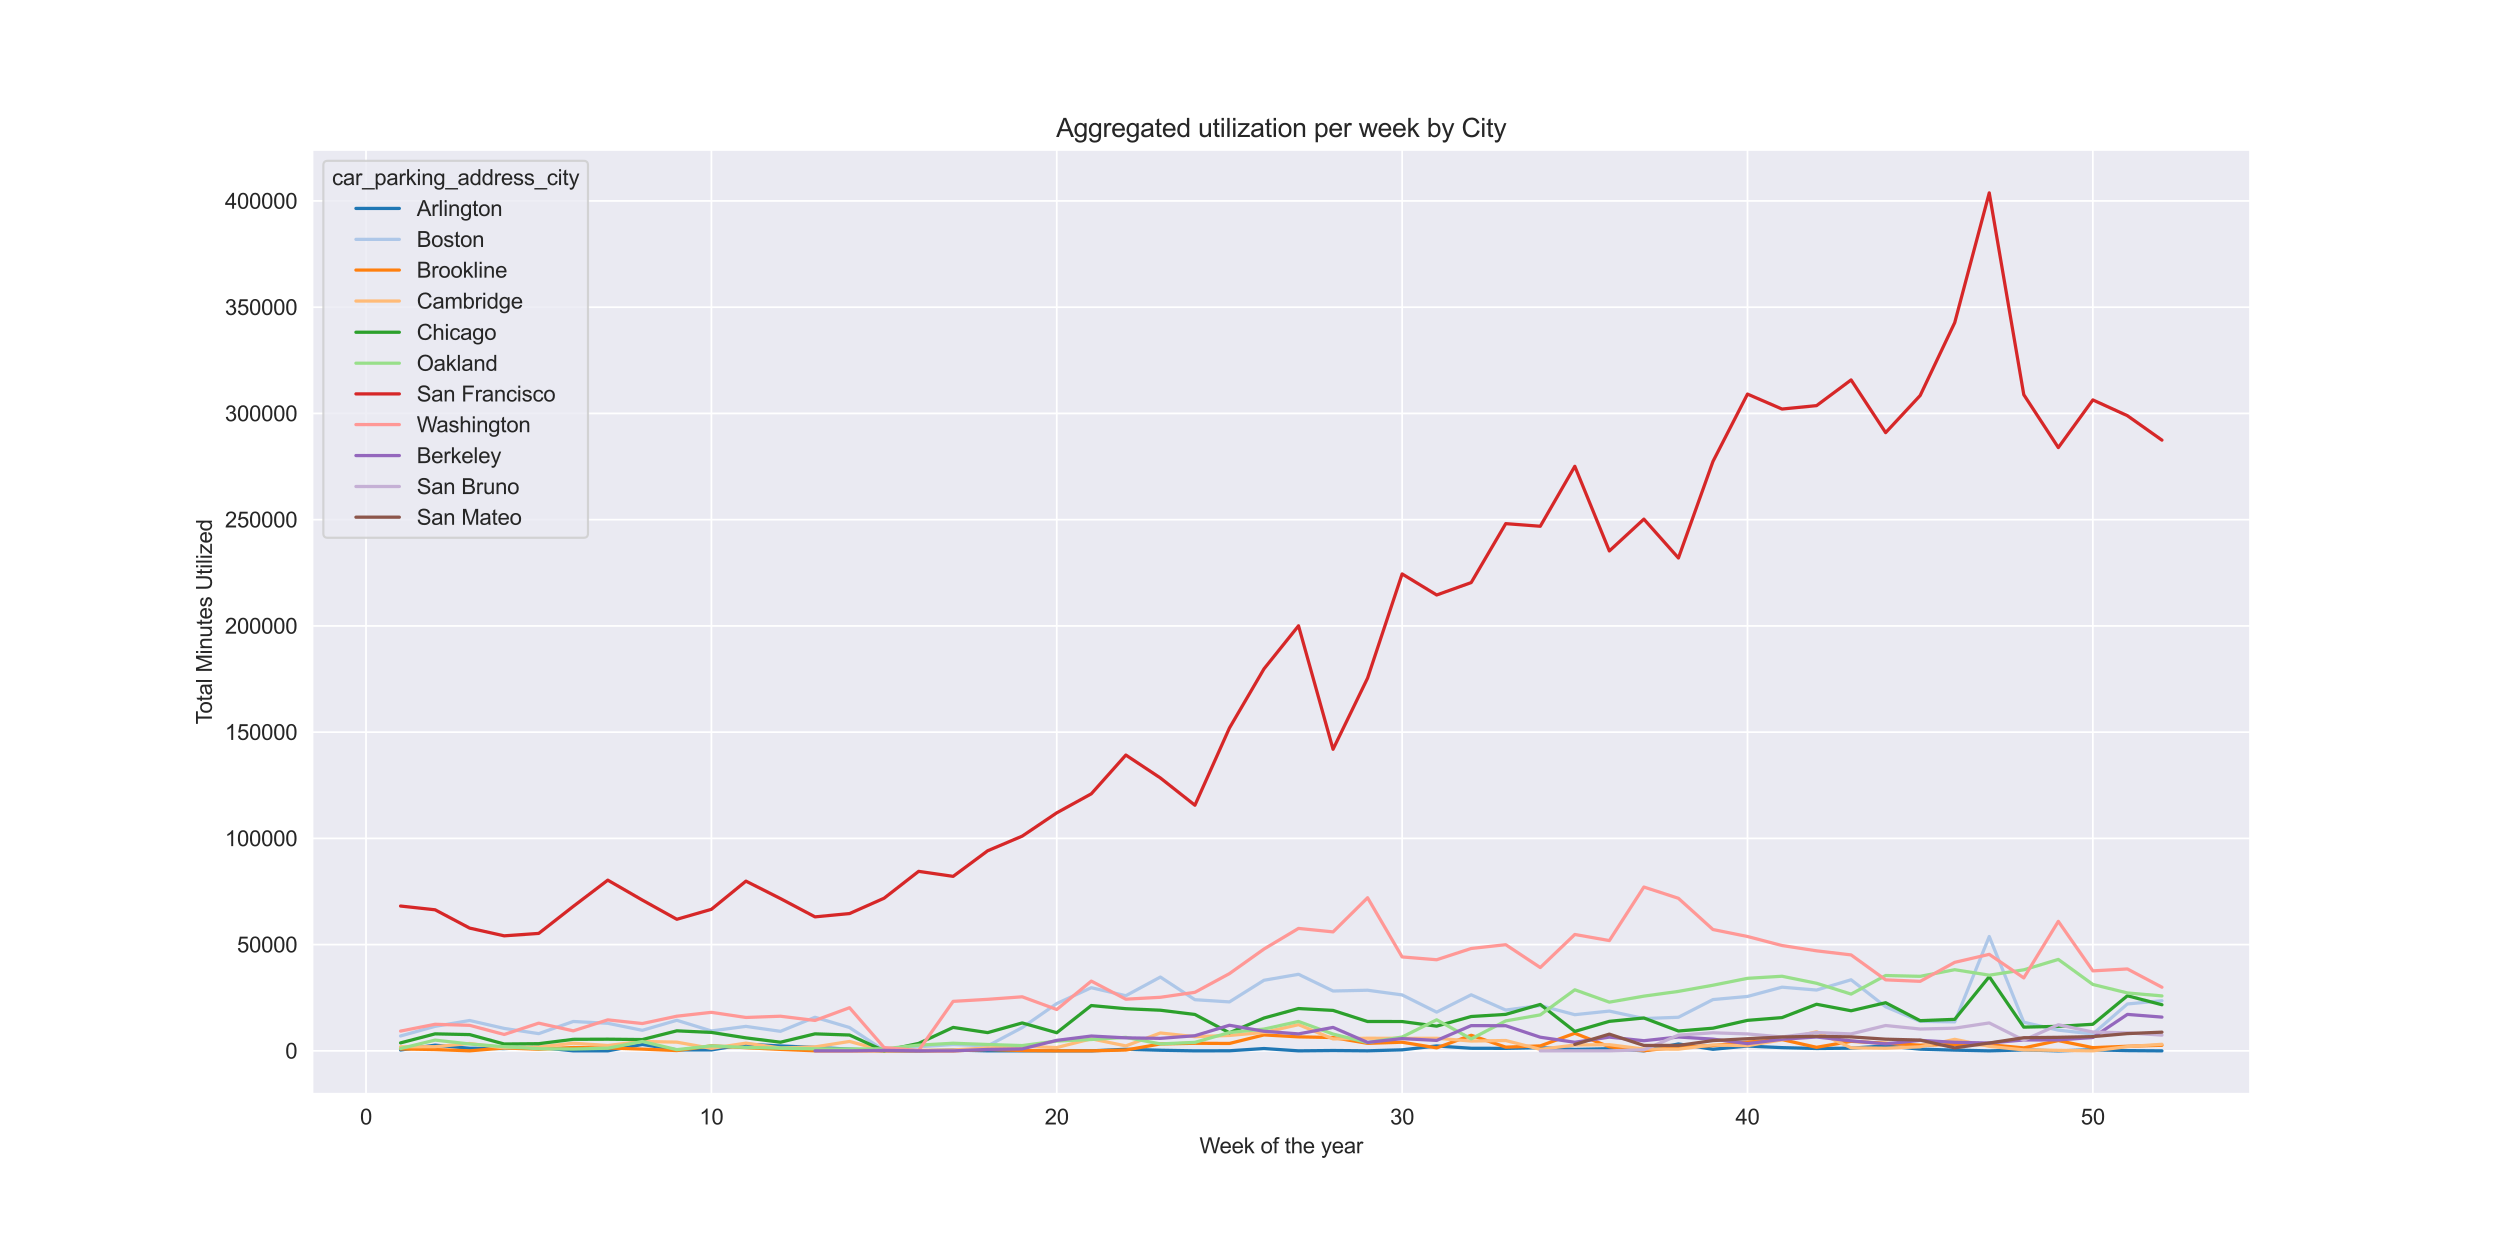 <?xml version="1.0" encoding="utf-8" standalone="no"?>
<!DOCTYPE svg PUBLIC "-//W3C//DTD SVG 1.1//EN"
  "http://www.w3.org/Graphics/SVG/1.1/DTD/svg11.dtd">
<svg xmlns:xlink="http://www.w3.org/1999/xlink" width="1152pt" height="576pt" viewBox="0 0 1152 576" xmlns="http://www.w3.org/2000/svg" version="1.1">
 <defs>
  <style type="text/css">*{stroke-linejoin: round; stroke-linecap: butt}</style>
 </defs>
 <g id="figure_1">
  <g id="patch_1">
   <path d="M 0 576 
L 1152 576 
L 1152 0 
L 0 0 
z
" style="fill: #ffffff"/>
  </g>
  <g id="axes_1">
   <g id="patch_2">
    <path d="M 144 504 
L 1036.8 504 
L 1036.8 69.12 
L 144 69.12 
z
" style="fill: #eaeaf2"/>
   </g>
   <g id="matplotlib.axis_1">
    <g id="xtick_1">
     <g id="line2d_1">
      <path d="M 168.667 504 
L 168.667 69.12 
" clip-path="url(#pfb33a64bf6)" style="fill: none; stroke: #ffffff; stroke-width: 0.8; stroke-linecap: round"/>
     </g>
     <g id="text_1">
      <!-- 0 -->
      <g style="fill: #262626" transform="translate(165.887 518.158)scale(0.1 -0.1)">
       <defs>
        <path id="ArialMT-30" d="M 266 2259 
Q 266 3072 433 3567 
Q 600 4063 929 4331 
Q 1259 4600 1759 4600 
Q 2128 4600 2406 4451 
Q 2684 4303 2865 4023 
Q 3047 3744 3150 3342 
Q 3253 2941 3253 2259 
Q 3253 1453 3087 958 
Q 2922 463 2592 192 
Q 2263 -78 1759 -78 
Q 1097 -78 719 397 
Q 266 969 266 2259 
z
M 844 2259 
Q 844 1131 1108 757 
Q 1372 384 1759 384 
Q 2147 384 2411 759 
Q 2675 1134 2675 2259 
Q 2675 3391 2411 3762 
Q 2147 4134 1753 4134 
Q 1366 4134 1134 3806 
Q 844 3388 844 2259 
z
" transform="scale(0.016)"/>
       </defs>
       <use xlink:href="#ArialMT-30"/>
      </g>
     </g>
    </g>
    <g id="xtick_2">
     <g id="line2d_2">
      <path d="M 327.812 504 
L 327.812 69.12 
" clip-path="url(#pfb33a64bf6)" style="fill: none; stroke: #ffffff; stroke-width: 0.8; stroke-linecap: round"/>
     </g>
     <g id="text_2">
      <!-- 10 -->
      <g style="fill: #262626" transform="translate(322.251 518.158)scale(0.1 -0.1)">
       <defs>
        <path id="ArialMT-31" d="M 2384 0 
L 1822 0 
L 1822 3584 
Q 1619 3391 1289 3197 
Q 959 3003 697 2906 
L 697 3450 
Q 1169 3672 1522 3987 
Q 1875 4303 2022 4600 
L 2384 4600 
L 2384 0 
z
" transform="scale(0.016)"/>
       </defs>
       <use xlink:href="#ArialMT-31"/>
       <use xlink:href="#ArialMT-30" x="55.615"/>
      </g>
     </g>
    </g>
    <g id="xtick_3">
     <g id="line2d_3">
      <path d="M 486.956 504 
L 486.956 69.12 
" clip-path="url(#pfb33a64bf6)" style="fill: none; stroke: #ffffff; stroke-width: 0.8; stroke-linecap: round"/>
     </g>
     <g id="text_3">
      <!-- 20 -->
      <g style="fill: #262626" transform="translate(481.395 518.158)scale(0.1 -0.1)">
       <defs>
        <path id="ArialMT-32" d="M 3222 541 
L 3222 0 
L 194 0 
Q 188 203 259 391 
Q 375 700 629 1000 
Q 884 1300 1366 1694 
Q 2113 2306 2375 2664 
Q 2638 3022 2638 3341 
Q 2638 3675 2398 3904 
Q 2159 4134 1775 4134 
Q 1369 4134 1125 3890 
Q 881 3647 878 3216 
L 300 3275 
Q 359 3922 746 4261 
Q 1134 4600 1788 4600 
Q 2447 4600 2831 4234 
Q 3216 3869 3216 3328 
Q 3216 3053 3103 2787 
Q 2991 2522 2730 2228 
Q 2469 1934 1863 1422 
Q 1356 997 1212 845 
Q 1069 694 975 541 
L 3222 541 
z
" transform="scale(0.016)"/>
       </defs>
       <use xlink:href="#ArialMT-32"/>
       <use xlink:href="#ArialMT-30" x="55.615"/>
      </g>
     </g>
    </g>
    <g id="xtick_4">
     <g id="line2d_4">
      <path d="M 646.101 504 
L 646.101 69.12 
" clip-path="url(#pfb33a64bf6)" style="fill: none; stroke: #ffffff; stroke-width: 0.8; stroke-linecap: round"/>
     </g>
     <g id="text_4">
      <!-- 30 -->
      <g style="fill: #262626" transform="translate(640.54 518.158)scale(0.1 -0.1)">
       <defs>
        <path id="ArialMT-33" d="M 269 1209 
L 831 1284 
Q 928 806 1161 595 
Q 1394 384 1728 384 
Q 2125 384 2398 659 
Q 2672 934 2672 1341 
Q 2672 1728 2419 1979 
Q 2166 2231 1775 2231 
Q 1616 2231 1378 2169 
L 1441 2663 
Q 1497 2656 1531 2656 
Q 1891 2656 2178 2843 
Q 2466 3031 2466 3422 
Q 2466 3731 2256 3934 
Q 2047 4138 1716 4138 
Q 1388 4138 1169 3931 
Q 950 3725 888 3313 
L 325 3413 
Q 428 3978 793 4289 
Q 1159 4600 1703 4600 
Q 2078 4600 2393 4439 
Q 2709 4278 2876 4000 
Q 3044 3722 3044 3409 
Q 3044 3113 2884 2869 
Q 2725 2625 2413 2481 
Q 2819 2388 3044 2092 
Q 3269 1797 3269 1353 
Q 3269 753 2831 336 
Q 2394 -81 1725 -81 
Q 1122 -81 723 278 
Q 325 638 269 1209 
z
" transform="scale(0.016)"/>
       </defs>
       <use xlink:href="#ArialMT-33"/>
       <use xlink:href="#ArialMT-30" x="55.615"/>
      </g>
     </g>
    </g>
    <g id="xtick_5">
     <g id="line2d_5">
      <path d="M 805.245 504 
L 805.245 69.12 
" clip-path="url(#pfb33a64bf6)" style="fill: none; stroke: #ffffff; stroke-width: 0.8; stroke-linecap: round"/>
     </g>
     <g id="text_5">
      <!-- 40 -->
      <g style="fill: #262626" transform="translate(799.684 518.158)scale(0.1 -0.1)">
       <defs>
        <path id="ArialMT-34" d="M 2069 0 
L 2069 1097 
L 81 1097 
L 81 1613 
L 2172 4581 
L 2631 4581 
L 2631 1613 
L 3250 1613 
L 3250 1097 
L 2631 1097 
L 2631 0 
L 2069 0 
z
M 2069 1613 
L 2069 3678 
L 634 1613 
L 2069 1613 
z
" transform="scale(0.016)"/>
       </defs>
       <use xlink:href="#ArialMT-34"/>
       <use xlink:href="#ArialMT-30" x="55.615"/>
      </g>
     </g>
    </g>
    <g id="xtick_6">
     <g id="line2d_6">
      <path d="M 964.389 504 
L 964.389 69.12 
" clip-path="url(#pfb33a64bf6)" style="fill: none; stroke: #ffffff; stroke-width: 0.8; stroke-linecap: round"/>
     </g>
     <g id="text_6">
      <!-- 50 -->
      <g style="fill: #262626" transform="translate(958.828 518.158)scale(0.1 -0.1)">
       <defs>
        <path id="ArialMT-35" d="M 266 1200 
L 856 1250 
Q 922 819 1161 601 
Q 1400 384 1738 384 
Q 2144 384 2425 690 
Q 2706 997 2706 1503 
Q 2706 1984 2436 2262 
Q 2166 2541 1728 2541 
Q 1456 2541 1237 2417 
Q 1019 2294 894 2097 
L 366 2166 
L 809 4519 
L 3088 4519 
L 3088 3981 
L 1259 3981 
L 1013 2750 
Q 1425 3038 1878 3038 
Q 2478 3038 2890 2622 
Q 3303 2206 3303 1553 
Q 3303 931 2941 478 
Q 2500 -78 1738 -78 
Q 1113 -78 717 272 
Q 322 622 266 1200 
z
" transform="scale(0.016)"/>
       </defs>
       <use xlink:href="#ArialMT-35"/>
       <use xlink:href="#ArialMT-30" x="55.615"/>
      </g>
     </g>
    </g>
    <g id="text_7">
     <!-- Week of the year -->
     <g style="fill: #262626" transform="translate(552.695 531.425)scale(0.1 -0.1)">
      <defs>
       <path id="ArialMT-57" d="M 1294 0 
L 78 4581 
L 700 4581 
L 1397 1578 
Q 1509 1106 1591 641 
Q 1766 1375 1797 1488 
L 2669 4581 
L 3400 4581 
L 4056 2263 
Q 4303 1400 4413 641 
Q 4500 1075 4641 1638 
L 5359 4581 
L 5969 4581 
L 4713 0 
L 4128 0 
L 3163 3491 
Q 3041 3928 3019 4028 
Q 2947 3713 2884 3491 
L 1913 0 
L 1294 0 
z
" transform="scale(0.016)"/>
       <path id="ArialMT-65" d="M 2694 1069 
L 3275 997 
Q 3138 488 2766 206 
Q 2394 -75 1816 -75 
Q 1088 -75 661 373 
Q 234 822 234 1631 
Q 234 2469 665 2931 
Q 1097 3394 1784 3394 
Q 2450 3394 2872 2941 
Q 3294 2488 3294 1666 
Q 3294 1616 3291 1516 
L 816 1516 
Q 847 969 1125 678 
Q 1403 388 1819 388 
Q 2128 388 2347 550 
Q 2566 713 2694 1069 
z
M 847 1978 
L 2700 1978 
Q 2663 2397 2488 2606 
Q 2219 2931 1791 2931 
Q 1403 2931 1139 2672 
Q 875 2413 847 1978 
z
" transform="scale(0.016)"/>
       <path id="ArialMT-6b" d="M 425 0 
L 425 4581 
L 988 4581 
L 988 1969 
L 2319 3319 
L 3047 3319 
L 1778 2088 
L 3175 0 
L 2481 0 
L 1384 1697 
L 988 1316 
L 988 0 
L 425 0 
z
" transform="scale(0.016)"/>
       <path id="ArialMT-20" transform="scale(0.016)"/>
       <path id="ArialMT-6f" d="M 213 1659 
Q 213 2581 725 3025 
Q 1153 3394 1769 3394 
Q 2453 3394 2887 2945 
Q 3322 2497 3322 1706 
Q 3322 1066 3130 698 
Q 2938 331 2570 128 
Q 2203 -75 1769 -75 
Q 1072 -75 642 372 
Q 213 819 213 1659 
z
M 791 1659 
Q 791 1022 1069 705 
Q 1347 388 1769 388 
Q 2188 388 2466 706 
Q 2744 1025 2744 1678 
Q 2744 2294 2464 2611 
Q 2184 2928 1769 2928 
Q 1347 2928 1069 2612 
Q 791 2297 791 1659 
z
" transform="scale(0.016)"/>
       <path id="ArialMT-66" d="M 556 0 
L 556 2881 
L 59 2881 
L 59 3319 
L 556 3319 
L 556 3672 
Q 556 4006 616 4169 
Q 697 4388 901 4523 
Q 1106 4659 1475 4659 
Q 1713 4659 2000 4603 
L 1916 4113 
Q 1741 4144 1584 4144 
Q 1328 4144 1222 4034 
Q 1116 3925 1116 3625 
L 1116 3319 
L 1763 3319 
L 1763 2881 
L 1116 2881 
L 1116 0 
L 556 0 
z
" transform="scale(0.016)"/>
       <path id="ArialMT-74" d="M 1650 503 
L 1731 6 
Q 1494 -44 1306 -44 
Q 1000 -44 831 53 
Q 663 150 594 308 
Q 525 466 525 972 
L 525 2881 
L 113 2881 
L 113 3319 
L 525 3319 
L 525 4141 
L 1084 4478 
L 1084 3319 
L 1650 3319 
L 1650 2881 
L 1084 2881 
L 1084 941 
Q 1084 700 1114 631 
Q 1144 563 1211 522 
Q 1278 481 1403 481 
Q 1497 481 1650 503 
z
" transform="scale(0.016)"/>
       <path id="ArialMT-68" d="M 422 0 
L 422 4581 
L 984 4581 
L 984 2938 
Q 1378 3394 1978 3394 
Q 2347 3394 2619 3248 
Q 2891 3103 3008 2847 
Q 3125 2591 3125 2103 
L 3125 0 
L 2563 0 
L 2563 2103 
Q 2563 2525 2380 2717 
Q 2197 2909 1863 2909 
Q 1613 2909 1392 2779 
Q 1172 2650 1078 2428 
Q 984 2206 984 1816 
L 984 0 
L 422 0 
z
" transform="scale(0.016)"/>
       <path id="ArialMT-79" d="M 397 -1278 
L 334 -750 
Q 519 -800 656 -800 
Q 844 -800 956 -737 
Q 1069 -675 1141 -563 
Q 1194 -478 1313 -144 
Q 1328 -97 1363 -6 
L 103 3319 
L 709 3319 
L 1400 1397 
Q 1534 1031 1641 628 
Q 1738 1016 1872 1384 
L 2581 3319 
L 3144 3319 
L 1881 -56 
Q 1678 -603 1566 -809 
Q 1416 -1088 1222 -1217 
Q 1028 -1347 759 -1347 
Q 597 -1347 397 -1278 
z
" transform="scale(0.016)"/>
       <path id="ArialMT-61" d="M 2588 409 
Q 2275 144 1986 34 
Q 1697 -75 1366 -75 
Q 819 -75 525 192 
Q 231 459 231 875 
Q 231 1119 342 1320 
Q 453 1522 633 1644 
Q 813 1766 1038 1828 
Q 1203 1872 1538 1913 
Q 2219 1994 2541 2106 
Q 2544 2222 2544 2253 
Q 2544 2597 2384 2738 
Q 2169 2928 1744 2928 
Q 1347 2928 1158 2789 
Q 969 2650 878 2297 
L 328 2372 
Q 403 2725 575 2942 
Q 747 3159 1072 3276 
Q 1397 3394 1825 3394 
Q 2250 3394 2515 3294 
Q 2781 3194 2906 3042 
Q 3031 2891 3081 2659 
Q 3109 2516 3109 2141 
L 3109 1391 
Q 3109 606 3145 398 
Q 3181 191 3288 0 
L 2700 0 
Q 2613 175 2588 409 
z
M 2541 1666 
Q 2234 1541 1622 1453 
Q 1275 1403 1131 1340 
Q 988 1278 909 1158 
Q 831 1038 831 891 
Q 831 666 1001 516 
Q 1172 366 1500 366 
Q 1825 366 2078 508 
Q 2331 650 2450 897 
Q 2541 1088 2541 1459 
L 2541 1666 
z
" transform="scale(0.016)"/>
       <path id="ArialMT-72" d="M 416 0 
L 416 3319 
L 922 3319 
L 922 2816 
Q 1116 3169 1280 3281 
Q 1444 3394 1641 3394 
Q 1925 3394 2219 3213 
L 2025 2691 
Q 1819 2813 1613 2813 
Q 1428 2813 1281 2702 
Q 1134 2591 1072 2394 
Q 978 2094 978 1738 
L 978 0 
L 416 0 
z
" transform="scale(0.016)"/>
      </defs>
      <use xlink:href="#ArialMT-57"/>
      <use xlink:href="#ArialMT-65" x="92.635"/>
      <use xlink:href="#ArialMT-65" x="148.25"/>
      <use xlink:href="#ArialMT-6b" x="203.865"/>
      <use xlink:href="#ArialMT-20" x="253.865"/>
      <use xlink:href="#ArialMT-6f" x="281.648"/>
      <use xlink:href="#ArialMT-66" x="337.264"/>
      <use xlink:href="#ArialMT-20" x="365.047"/>
      <use xlink:href="#ArialMT-74" x="392.83"/>
      <use xlink:href="#ArialMT-68" x="420.613"/>
      <use xlink:href="#ArialMT-65" x="476.229"/>
      <use xlink:href="#ArialMT-20" x="531.844"/>
      <use xlink:href="#ArialMT-79" x="559.627"/>
      <use xlink:href="#ArialMT-65" x="609.627"/>
      <use xlink:href="#ArialMT-61" x="665.242"/>
      <use xlink:href="#ArialMT-72" x="720.857"/>
     </g>
    </g>
   </g>
   <g id="matplotlib.axis_2">
    <g id="ytick_1">
     <g id="line2d_7">
      <path d="M 144 484.233 
L 1036.8 484.233 
" clip-path="url(#pfb33a64bf6)" style="fill: none; stroke: #ffffff; stroke-width: 0.8; stroke-linecap: round"/>
     </g>
     <g id="text_8">
      <!-- 0 -->
      <g style="fill: #262626" transform="translate(131.439 487.812)scale(0.1 -0.1)">
       <use xlink:href="#ArialMT-30"/>
      </g>
     </g>
    </g>
    <g id="ytick_2">
     <g id="line2d_8">
      <path d="M 144 435.279 
L 1036.8 435.279 
" clip-path="url(#pfb33a64bf6)" style="fill: none; stroke: #ffffff; stroke-width: 0.8; stroke-linecap: round"/>
     </g>
     <g id="text_9">
      <!-- 50000 -->
      <g style="fill: #262626" transform="translate(109.195 438.858)scale(0.1 -0.1)">
       <use xlink:href="#ArialMT-35"/>
       <use xlink:href="#ArialMT-30" x="55.615"/>
       <use xlink:href="#ArialMT-30" x="111.23"/>
       <use xlink:href="#ArialMT-30" x="166.846"/>
       <use xlink:href="#ArialMT-30" x="222.461"/>
      </g>
     </g>
    </g>
    <g id="ytick_3">
     <g id="line2d_9">
      <path d="M 144 386.325 
L 1036.8 386.325 
" clip-path="url(#pfb33a64bf6)" style="fill: none; stroke: #ffffff; stroke-width: 0.8; stroke-linecap: round"/>
     </g>
     <g id="text_10">
      <!-- 100000 -->
      <g style="fill: #262626" transform="translate(103.634 389.904)scale(0.1 -0.1)">
       <use xlink:href="#ArialMT-31"/>
       <use xlink:href="#ArialMT-30" x="55.615"/>
       <use xlink:href="#ArialMT-30" x="111.23"/>
       <use xlink:href="#ArialMT-30" x="166.846"/>
       <use xlink:href="#ArialMT-30" x="222.461"/>
       <use xlink:href="#ArialMT-30" x="278.076"/>
      </g>
     </g>
    </g>
    <g id="ytick_4">
     <g id="line2d_10">
      <path d="M 144 337.371 
L 1036.8 337.371 
" clip-path="url(#pfb33a64bf6)" style="fill: none; stroke: #ffffff; stroke-width: 0.8; stroke-linecap: round"/>
     </g>
     <g id="text_11">
      <!-- 150000 -->
      <g style="fill: #262626" transform="translate(103.634 340.95)scale(0.1 -0.1)">
       <use xlink:href="#ArialMT-31"/>
       <use xlink:href="#ArialMT-35" x="55.615"/>
       <use xlink:href="#ArialMT-30" x="111.23"/>
       <use xlink:href="#ArialMT-30" x="166.846"/>
       <use xlink:href="#ArialMT-30" x="222.461"/>
       <use xlink:href="#ArialMT-30" x="278.076"/>
      </g>
     </g>
    </g>
    <g id="ytick_5">
     <g id="line2d_11">
      <path d="M 144 288.418 
L 1036.8 288.418 
" clip-path="url(#pfb33a64bf6)" style="fill: none; stroke: #ffffff; stroke-width: 0.8; stroke-linecap: round"/>
     </g>
     <g id="text_12">
      <!-- 200000 -->
      <g style="fill: #262626" transform="translate(103.634 291.996)scale(0.1 -0.1)">
       <use xlink:href="#ArialMT-32"/>
       <use xlink:href="#ArialMT-30" x="55.615"/>
       <use xlink:href="#ArialMT-30" x="111.23"/>
       <use xlink:href="#ArialMT-30" x="166.846"/>
       <use xlink:href="#ArialMT-30" x="222.461"/>
       <use xlink:href="#ArialMT-30" x="278.076"/>
      </g>
     </g>
    </g>
    <g id="ytick_6">
     <g id="line2d_12">
      <path d="M 144 239.464 
L 1036.8 239.464 
" clip-path="url(#pfb33a64bf6)" style="fill: none; stroke: #ffffff; stroke-width: 0.8; stroke-linecap: round"/>
     </g>
     <g id="text_13">
      <!-- 250000 -->
      <g style="fill: #262626" transform="translate(103.634 243.043)scale(0.1 -0.1)">
       <use xlink:href="#ArialMT-32"/>
       <use xlink:href="#ArialMT-35" x="55.615"/>
       <use xlink:href="#ArialMT-30" x="111.23"/>
       <use xlink:href="#ArialMT-30" x="166.846"/>
       <use xlink:href="#ArialMT-30" x="222.461"/>
       <use xlink:href="#ArialMT-30" x="278.076"/>
      </g>
     </g>
    </g>
    <g id="ytick_7">
     <g id="line2d_13">
      <path d="M 144 190.51 
L 1036.8 190.51 
" clip-path="url(#pfb33a64bf6)" style="fill: none; stroke: #ffffff; stroke-width: 0.8; stroke-linecap: round"/>
     </g>
     <g id="text_14">
      <!-- 300000 -->
      <g style="fill: #262626" transform="translate(103.634 194.089)scale(0.1 -0.1)">
       <use xlink:href="#ArialMT-33"/>
       <use xlink:href="#ArialMT-30" x="55.615"/>
       <use xlink:href="#ArialMT-30" x="111.23"/>
       <use xlink:href="#ArialMT-30" x="166.846"/>
       <use xlink:href="#ArialMT-30" x="222.461"/>
       <use xlink:href="#ArialMT-30" x="278.076"/>
      </g>
     </g>
    </g>
    <g id="ytick_8">
     <g id="line2d_14">
      <path d="M 144 141.556 
L 1036.8 141.556 
" clip-path="url(#pfb33a64bf6)" style="fill: none; stroke: #ffffff; stroke-width: 0.8; stroke-linecap: round"/>
     </g>
     <g id="text_15">
      <!-- 350000 -->
      <g style="fill: #262626" transform="translate(103.634 145.135)scale(0.1 -0.1)">
       <use xlink:href="#ArialMT-33"/>
       <use xlink:href="#ArialMT-35" x="55.615"/>
       <use xlink:href="#ArialMT-30" x="111.23"/>
       <use xlink:href="#ArialMT-30" x="166.846"/>
       <use xlink:href="#ArialMT-30" x="222.461"/>
       <use xlink:href="#ArialMT-30" x="278.076"/>
      </g>
     </g>
    </g>
    <g id="ytick_9">
     <g id="line2d_15">
      <path d="M 144 92.602 
L 1036.8 92.602 
" clip-path="url(#pfb33a64bf6)" style="fill: none; stroke: #ffffff; stroke-width: 0.8; stroke-linecap: round"/>
     </g>
     <g id="text_16">
      <!-- 400000 -->
      <g style="fill: #262626" transform="translate(103.634 96.181)scale(0.1 -0.1)">
       <use xlink:href="#ArialMT-34"/>
       <use xlink:href="#ArialMT-30" x="55.615"/>
       <use xlink:href="#ArialMT-30" x="111.23"/>
       <use xlink:href="#ArialMT-30" x="166.846"/>
       <use xlink:href="#ArialMT-30" x="222.461"/>
       <use xlink:href="#ArialMT-30" x="278.076"/>
      </g>
     </g>
    </g>
    <g id="text_17">
     <!-- Total Minutes Utilized -->
     <g style="fill: #262626" transform="translate(97.647 333.797)rotate(-90)scale(0.1 -0.1)">
      <defs>
       <path id="ArialMT-54" d="M 1659 0 
L 1659 4041 
L 150 4041 
L 150 4581 
L 3781 4581 
L 3781 4041 
L 2266 4041 
L 2266 0 
L 1659 0 
z
" transform="scale(0.016)"/>
       <path id="ArialMT-6c" d="M 409 0 
L 409 4581 
L 972 4581 
L 972 0 
L 409 0 
z
" transform="scale(0.016)"/>
       <path id="ArialMT-4d" d="M 475 0 
L 475 4581 
L 1388 4581 
L 2472 1338 
Q 2622 884 2691 659 
Q 2769 909 2934 1394 
L 4031 4581 
L 4847 4581 
L 4847 0 
L 4263 0 
L 4263 3834 
L 2931 0 
L 2384 0 
L 1059 3900 
L 1059 0 
L 475 0 
z
" transform="scale(0.016)"/>
       <path id="ArialMT-69" d="M 425 3934 
L 425 4581 
L 988 4581 
L 988 3934 
L 425 3934 
z
M 425 0 
L 425 3319 
L 988 3319 
L 988 0 
L 425 0 
z
" transform="scale(0.016)"/>
       <path id="ArialMT-6e" d="M 422 0 
L 422 3319 
L 928 3319 
L 928 2847 
Q 1294 3394 1984 3394 
Q 2284 3394 2536 3286 
Q 2788 3178 2913 3003 
Q 3038 2828 3088 2588 
Q 3119 2431 3119 2041 
L 3119 0 
L 2556 0 
L 2556 2019 
Q 2556 2363 2490 2533 
Q 2425 2703 2258 2804 
Q 2091 2906 1866 2906 
Q 1506 2906 1245 2678 
Q 984 2450 984 1813 
L 984 0 
L 422 0 
z
" transform="scale(0.016)"/>
       <path id="ArialMT-75" d="M 2597 0 
L 2597 488 
Q 2209 -75 1544 -75 
Q 1250 -75 995 37 
Q 741 150 617 320 
Q 494 491 444 738 
Q 409 903 409 1263 
L 409 3319 
L 972 3319 
L 972 1478 
Q 972 1038 1006 884 
Q 1059 663 1231 536 
Q 1403 409 1656 409 
Q 1909 409 2131 539 
Q 2353 669 2445 892 
Q 2538 1116 2538 1541 
L 2538 3319 
L 3100 3319 
L 3100 0 
L 2597 0 
z
" transform="scale(0.016)"/>
       <path id="ArialMT-73" d="M 197 991 
L 753 1078 
Q 800 744 1014 566 
Q 1228 388 1613 388 
Q 2000 388 2187 545 
Q 2375 703 2375 916 
Q 2375 1106 2209 1216 
Q 2094 1291 1634 1406 
Q 1016 1563 777 1677 
Q 538 1791 414 1992 
Q 291 2194 291 2438 
Q 291 2659 392 2848 
Q 494 3038 669 3163 
Q 800 3259 1026 3326 
Q 1253 3394 1513 3394 
Q 1903 3394 2198 3281 
Q 2494 3169 2634 2976 
Q 2775 2784 2828 2463 
L 2278 2388 
Q 2241 2644 2061 2787 
Q 1881 2931 1553 2931 
Q 1166 2931 1000 2803 
Q 834 2675 834 2503 
Q 834 2394 903 2306 
Q 972 2216 1119 2156 
Q 1203 2125 1616 2013 
Q 2213 1853 2448 1751 
Q 2684 1650 2818 1456 
Q 2953 1263 2953 975 
Q 2953 694 2789 445 
Q 2625 197 2315 61 
Q 2006 -75 1616 -75 
Q 969 -75 630 194 
Q 291 463 197 991 
z
" transform="scale(0.016)"/>
       <path id="ArialMT-55" d="M 3500 4581 
L 4106 4581 
L 4106 1934 
Q 4106 1244 3950 837 
Q 3794 431 3386 176 
Q 2978 -78 2316 -78 
Q 1672 -78 1262 144 
Q 853 366 678 786 
Q 503 1206 503 1934 
L 503 4581 
L 1109 4581 
L 1109 1938 
Q 1109 1341 1220 1058 
Q 1331 775 1601 622 
Q 1872 469 2263 469 
Q 2931 469 3215 772 
Q 3500 1075 3500 1938 
L 3500 4581 
z
" transform="scale(0.016)"/>
       <path id="ArialMT-7a" d="M 125 0 
L 125 456 
L 2238 2881 
Q 1878 2863 1603 2863 
L 250 2863 
L 250 3319 
L 2963 3319 
L 2963 2947 
L 1166 841 
L 819 456 
Q 1197 484 1528 484 
L 3063 484 
L 3063 0 
L 125 0 
z
" transform="scale(0.016)"/>
       <path id="ArialMT-64" d="M 2575 0 
L 2575 419 
Q 2259 -75 1647 -75 
Q 1250 -75 917 144 
Q 584 363 401 755 
Q 219 1147 219 1656 
Q 219 2153 384 2558 
Q 550 2963 881 3178 
Q 1213 3394 1622 3394 
Q 1922 3394 2156 3267 
Q 2391 3141 2538 2938 
L 2538 4581 
L 3097 4581 
L 3097 0 
L 2575 0 
z
M 797 1656 
Q 797 1019 1065 703 
Q 1334 388 1700 388 
Q 2069 388 2326 689 
Q 2584 991 2584 1609 
Q 2584 2291 2321 2609 
Q 2059 2928 1675 2928 
Q 1300 2928 1048 2622 
Q 797 2316 797 1656 
z
" transform="scale(0.016)"/>
      </defs>
      <use xlink:href="#ArialMT-54"/>
      <use xlink:href="#ArialMT-6f" x="49.959"/>
      <use xlink:href="#ArialMT-74" x="105.574"/>
      <use xlink:href="#ArialMT-61" x="133.357"/>
      <use xlink:href="#ArialMT-6c" x="188.973"/>
      <use xlink:href="#ArialMT-20" x="211.189"/>
      <use xlink:href="#ArialMT-4d" x="238.973"/>
      <use xlink:href="#ArialMT-69" x="322.273"/>
      <use xlink:href="#ArialMT-6e" x="344.49"/>
      <use xlink:href="#ArialMT-75" x="400.105"/>
      <use xlink:href="#ArialMT-74" x="455.721"/>
      <use xlink:href="#ArialMT-65" x="483.504"/>
      <use xlink:href="#ArialMT-73" x="539.119"/>
      <use xlink:href="#ArialMT-20" x="589.119"/>
      <use xlink:href="#ArialMT-55" x="616.902"/>
      <use xlink:href="#ArialMT-74" x="689.119"/>
      <use xlink:href="#ArialMT-69" x="716.902"/>
      <use xlink:href="#ArialMT-6c" x="739.119"/>
      <use xlink:href="#ArialMT-69" x="761.336"/>
      <use xlink:href="#ArialMT-7a" x="783.553"/>
      <use xlink:href="#ArialMT-65" x="833.553"/>
      <use xlink:href="#ArialMT-64" x="889.168"/>
     </g>
    </g>
   </g>
   <g id="line2d_16">
    <path d="M 184.582 483.836 
L 200.496 481.608 
L 216.411 483.043 
L 232.325 483.175 
L 248.24 482.588 
L 264.154 484.233 
L 280.068 484.233 
L 295.983 481.281 
L 311.897 483.792 
L 327.812 483.807 
L 343.726 481.178 
L 359.641 481.971 
L 375.555 482.661 
L 391.47 483.432 
L 407.384 484.233 
L 423.298 484.233 
L 439.213 483.836 
L 455.127 484.233 
L 471.042 484.233 
L 486.956 484.233 
L 502.871 484.233 
L 518.785 483.498 
L 534.699 483.954 
L 550.614 484.233 
L 566.528 484.195 
L 582.443 483.161 
L 598.357 484.233 
L 614.272 484.071 
L 630.186 484.216 
L 646.101 483.763 
L 662.015 481.971 
L 677.929 483.043 
L 693.844 483.092 
L 709.758 482.779 
L 725.673 483.587 
L 741.587 483.234 
L 757.502 484.221 
L 773.416 481.046 
L 789.33 483.513 
L 805.245 482.015 
L 821.159 482.749 
L 837.074 483.146 
L 852.988 482.999 
L 868.903 481.942 
L 884.817 483.44 
L 900.732 483.895 
L 916.646 484.233 
L 932.56 483.807 
L 948.475 484.233 
L 964.389 483.763 
L 980.304 484.115 
L 996.218 484.233 
" clip-path="url(#pfb33a64bf6)" style="fill: none; stroke: #1f77b4; stroke-width: 1.5; stroke-linecap: round"/>
   </g>
   <g id="line2d_17">
    <path d="M 184.582 477.374 
L 200.496 472.945 
L 216.411 470.242 
L 232.325 473.889 
L 248.24 476.302 
L 264.154 470.701 
L 280.068 471.529 
L 295.983 474.768 
L 311.897 470.149 
L 327.812 475.056 
L 343.726 472.954 
L 359.641 475.237 
L 375.555 468.75 
L 391.47 473.483 
L 407.384 484.071 
L 423.298 482.353 
L 439.213 481.32 
L 455.127 481.94 
L 471.042 473.513 
L 486.956 462.438 
L 502.871 455.128 
L 518.785 458.821 
L 534.699 450.226 
L 550.614 460.661 
L 566.528 461.678 
L 582.443 451.708 
L 598.357 448.951 
L 614.272 456.652 
L 630.186 456.3 
L 646.101 458.459 
L 662.015 466.39 
L 677.929 458.4 
L 693.844 465.435 
L 709.758 463.348 
L 725.673 467.57 
L 741.587 465.904 
L 757.502 469.348 
L 773.416 468.754 
L 789.33 460.605 
L 805.245 459.163 
L 821.159 454.892 
L 837.074 456.212 
L 852.988 451.483 
L 868.903 463.929 
L 884.817 470.63 
L 900.732 470.881 
L 916.646 431.542 
L 932.56 471.042 
L 948.475 474.687 
L 964.389 476.458 
L 980.304 462.632 
L 996.218 461.141 
" clip-path="url(#pfb33a64bf6)" style="fill: none; stroke: #aec7e8; stroke-width: 1.5; stroke-linecap: round"/>
   </g>
   <g id="line2d_18">
    <path d="M 184.582 483.352 
L 200.496 483.631 
L 216.411 484.23 
L 232.325 482.896 
L 248.24 483.484 
L 264.154 482.691 
L 280.068 482.911 
L 295.983 483.425 
L 311.897 484.101 
L 327.812 481.927 
L 343.726 482.779 
L 359.641 483.557 
L 375.555 484.214 
L 391.47 484.233 
L 407.384 484.233 
L 423.298 484.233 
L 439.213 484.233 
L 455.127 483.572 
L 471.042 484.086 
L 486.956 484.233 
L 502.871 484.233 
L 518.785 483.851 
L 534.699 481.061 
L 550.614 480.737 
L 566.528 480.826 
L 582.443 476.89 
L 598.357 477.786 
L 614.272 478.094 
L 630.186 480.767 
L 646.101 480.253 
L 662.015 482.863 
L 677.929 477.051 
L 693.844 482.529 
L 709.758 481.957 
L 725.673 476.126 
L 741.587 482.353 
L 757.502 484.18 
L 773.416 482.47 
L 789.33 481.824 
L 805.245 480.194 
L 821.159 479.034 
L 837.074 482.603 
L 852.988 479.842 
L 868.903 480.737 
L 884.817 481.604 
L 900.732 481.281 
L 916.646 481.398 
L 932.56 482.867 
L 948.475 479.504 
L 964.389 482.763 
L 980.304 482.118 
L 996.218 481.662 
" clip-path="url(#pfb33a64bf6)" style="fill: none; stroke: #ff7f0e; stroke-width: 1.5; stroke-linecap: round"/>
   </g>
   <g id="line2d_19">
    <path d="M 184.582 482.382 
L 200.496 482.308 
L 216.411 480.84 
L 232.325 482.878 
L 248.24 482.456 
L 264.154 480.723 
L 280.068 481.765 
L 295.983 479.886 
L 311.897 480.223 
L 327.812 483.079 
L 343.726 480.679 
L 359.641 482.911 
L 375.555 482.412 
L 391.47 479.9 
L 407.384 484.203 
L 423.298 483.998 
L 439.213 483.807 
L 455.127 482.896 
L 471.042 482.133 
L 486.956 482.715 
L 502.871 478.681 
L 518.785 481.956 
L 534.699 475.994 
L 550.614 477.697 
L 566.528 477.139 
L 582.443 475.729 
L 598.357 472.166 
L 614.272 478.74 
L 630.186 478.417 
L 646.101 478.476 
L 662.015 478.432 
L 677.929 479.709 
L 693.844 479.474 
L 709.758 483.53 
L 725.673 481.545 
L 741.587 481.384 
L 757.502 483.41 
L 773.416 483.454 
L 789.33 481.501 
L 805.245 481.854 
L 821.159 479.151 
L 837.074 475.452 
L 852.988 482.823 
L 868.903 483.028 
L 884.817 482.368 
L 900.732 478.923 
L 916.646 482.147 
L 932.56 483.792 
L 948.475 483.998 
L 964.389 484.233 
L 980.304 482.279 
L 996.218 481.202 
" clip-path="url(#pfb33a64bf6)" style="fill: none; stroke: #ffbb78; stroke-width: 1.5; stroke-linecap: round"/>
   </g>
   <g id="line2d_20">
    <path d="M 184.582 480.564 
L 200.496 476.402 
L 216.411 476.741 
L 232.325 481.075 
L 248.24 480.932 
L 264.154 478.924 
L 280.068 478.858 
L 295.983 479.025 
L 311.897 475.01 
L 327.812 475.737 
L 343.726 478.251 
L 359.641 480.253 
L 375.555 476.401 
L 391.47 476.94 
L 407.384 484.189 
L 423.298 480.811 
L 439.213 473.43 
L 455.127 475.832 
L 471.042 471.368 
L 486.956 475.876 
L 502.871 463.355 
L 518.785 464.81 
L 534.699 465.511 
L 550.614 467.467 
L 566.528 475.914 
L 582.443 469.106 
L 598.357 464.737 
L 614.272 465.598 
L 630.186 470.718 
L 646.101 470.721 
L 662.015 472.851 
L 677.929 468.411 
L 693.844 467.422 
L 709.758 462.847 
L 725.673 475.276 
L 741.587 470.637 
L 757.502 469.085 
L 773.416 475.086 
L 789.33 473.791 
L 805.245 470.179 
L 821.159 468.907 
L 837.074 462.762 
L 852.988 465.759 
L 868.903 462.056 
L 884.817 470.321 
L 900.732 469.712 
L 916.646 450.043 
L 932.56 473.306 
L 948.475 472.938 
L 964.389 471.984 
L 980.304 458.855 
L 996.218 462.985 
" clip-path="url(#pfb33a64bf6)" style="fill: none; stroke: #2ca02c; stroke-width: 1.5; stroke-linecap: round"/>
   </g>
   <g id="line2d_21">
    <path d="M 184.582 483.153 
L 200.496 479.283 
L 216.411 481.061 
L 232.325 482.327 
L 248.24 483.249 
L 264.154 483.396 
L 280.068 483.014 
L 295.983 479.917 
L 311.897 483.675 
L 327.812 481.942 
L 343.726 482.67 
L 359.641 482.97 
L 375.555 483.293 
L 391.47 483.337 
L 407.384 483.308 
L 423.298 481.604 
L 439.213 480.723 
L 455.127 481.295 
L 471.042 481.796 
L 486.956 479.724 
L 502.871 479.004 
L 518.785 478.006 
L 534.699 481.033 
L 550.614 480.32 
L 566.528 475.78 
L 582.443 474.197 
L 598.357 470.686 
L 614.272 476.497 
L 630.186 480.421 
L 646.101 477.859 
L 662.015 469.919 
L 677.929 478.72 
L 693.844 470.43 
L 709.758 467.658 
L 725.673 456.097 
L 741.587 461.788 
L 757.502 459.022 
L 773.416 456.83 
L 789.33 453.993 
L 805.245 450.814 
L 821.159 449.855 
L 837.074 453.092 
L 852.988 458.078 
L 868.903 449.515 
L 884.817 449.895 
L 900.732 446.836 
L 916.646 449.365 
L 932.56 446.892 
L 948.475 442.1 
L 964.389 453.634 
L 980.304 457.555 
L 996.218 458.917 
" clip-path="url(#pfb33a64bf6)" style="fill: none; stroke: #98df8a; stroke-width: 1.5; stroke-linecap: round"/>
   </g>
   <g id="line2d_22">
    <path d="M 184.582 417.501 
L 200.496 419.235 
L 216.411 427.669 
L 232.325 431.231 
L 248.24 430.116 
L 264.154 417.667 
L 280.068 405.569 
L 295.983 414.754 
L 311.897 423.606 
L 327.812 419.014 
L 343.726 406.027 
L 359.641 414.066 
L 375.555 422.487 
L 391.47 420.969 
L 407.384 413.903 
L 423.298 401.515 
L 439.213 403.826 
L 455.127 392.027 
L 471.042 385.28 
L 486.956 374.549 
L 502.871 365.79 
L 518.785 347.927 
L 534.699 358.48 
L 550.614 371.051 
L 566.528 335.462 
L 582.443 308.211 
L 598.357 288.365 
L 614.272 345.262 
L 630.186 312.458 
L 646.101 264.473 
L 662.015 274.167 
L 677.929 268.454 
L 693.844 241.291 
L 709.758 242.497 
L 725.673 214.873 
L 741.587 253.877 
L 757.502 239.211 
L 773.416 257.122 
L 789.33 212.631 
L 805.245 181.597 
L 821.159 188.485 
L 837.074 186.911 
L 852.988 175.068 
L 868.903 199.358 
L 884.817 182.243 
L 900.732 148.676 
L 916.646 88.887 
L 932.56 181.871 
L 948.475 206.248 
L 964.389 184.285 
L 980.304 191.555 
L 996.218 202.808 
" clip-path="url(#pfb33a64bf6)" style="fill: none; stroke: #d62728; stroke-width: 1.5; stroke-linecap: round"/>
   </g>
   <g id="line2d_23">
    <path d="M 184.582 475.126 
L 200.496 471.991 
L 216.411 472.476 
L 232.325 476.69 
L 248.24 471.47 
L 264.154 475.017 
L 280.068 469.953 
L 295.983 471.647 
L 311.897 468.259 
L 327.812 466.484 
L 343.726 468.849 
L 359.641 468.277 
L 375.555 470.223 
L 391.47 464.359 
L 407.384 482.705 
L 423.298 484.074 
L 439.213 461.424 
L 455.127 460.49 
L 471.042 459.325 
L 486.956 465.182 
L 502.871 452.091 
L 518.785 460.423 
L 534.699 459.55 
L 550.614 457.252 
L 566.528 448.643 
L 582.443 437.324 
L 598.357 427.812 
L 614.272 429.416 
L 630.186 413.681 
L 646.101 440.954 
L 662.015 442.253 
L 677.929 437.062 
L 693.844 435.313 
L 709.758 445.841 
L 725.673 430.6 
L 741.587 433.419 
L 757.502 408.742 
L 773.416 413.944 
L 789.33 428.323 
L 805.245 431.539 
L 821.159 435.696 
L 837.074 438.142 
L 852.988 440.025 
L 868.903 451.514 
L 884.817 452.202 
L 900.732 443.449 
L 916.646 439.759 
L 932.56 450.622 
L 948.475 424.557 
L 964.389 447.374 
L 980.304 446.492 
L 996.218 454.916 
" clip-path="url(#pfb33a64bf6)" style="fill: none; stroke: #ff9896; stroke-width: 1.5; stroke-linecap: round"/>
   </g>
   <g id="line2d_24">
    <path d="M 375.555 484.233 
L 391.47 484.233 
L 407.384 484.015 
L 423.298 484.233 
L 439.213 484.233 
L 455.127 483.584 
L 471.042 483.325 
L 486.956 479.395 
L 502.871 477.404 
L 518.785 478.238 
L 534.699 478.477 
L 550.614 477.265 
L 566.528 472.44 
L 582.443 475.203 
L 598.357 476.416 
L 614.272 473.433 
L 630.186 480.34 
L 646.101 478.587 
L 662.015 479.43 
L 677.929 472.601 
L 693.844 472.645 
L 709.758 477.945 
L 725.673 480.276 
L 741.587 477.903 
L 757.502 479.563 
L 773.416 477.852 
L 789.33 478.828 
L 805.245 480.914 
L 821.159 478.902 
L 837.074 477.849 
L 852.988 479.621 
L 868.903 481.01 
L 884.817 479.401 
L 900.732 480.304 
L 916.646 480.611 
L 932.56 479.214 
L 948.475 479.195 
L 964.389 478.083 
L 980.304 467.435 
L 996.218 468.681 
" clip-path="url(#pfb33a64bf6)" style="fill: none; stroke: #9467bd; stroke-width: 1.5; stroke-linecap: round"/>
   </g>
   <g id="line2d_25">
    <path d="M 709.758 484.233 
L 725.673 484.233 
L 741.587 484.233 
L 757.502 483.748 
L 773.416 476.986 
L 789.33 475.906 
L 805.245 476.439 
L 821.159 477.826 
L 837.074 475.788 
L 852.988 476.42 
L 868.903 472.558 
L 884.817 474.172 
L 900.732 473.786 
L 916.646 471.361 
L 932.56 479.328 
L 948.475 472.201 
L 964.389 475.568 
L 980.304 475.942 
L 996.218 476.974 
" clip-path="url(#pfb33a64bf6)" style="fill: none; stroke: #c5b0d5; stroke-width: 1.5; stroke-linecap: round"/>
   </g>
   <g id="line2d_26">
    <path d="M 725.673 481.266 
L 741.587 476.532 
L 757.502 481.737 
L 773.416 481.736 
L 789.33 479.504 
L 805.245 478.637 
L 821.159 477.844 
L 837.074 477.53 
L 852.988 477.8 
L 868.903 478.853 
L 884.817 479.264 
L 900.732 482.867 
L 916.646 480.615 
L 932.56 478.183 
L 948.475 478 
L 964.389 477.679 
L 980.304 476.284 
L 996.218 475.618 
" clip-path="url(#pfb33a64bf6)" style="fill: none; stroke: #8c564b; stroke-width: 1.5; stroke-linecap: round"/>
   </g>
   <g id="line2d_27"/>
   <g id="line2d_28"/>
   <g id="line2d_29"/>
   <g id="line2d_30"/>
   <g id="line2d_31"/>
   <g id="line2d_32"/>
   <g id="line2d_33"/>
   <g id="line2d_34"/>
   <g id="line2d_35"/>
   <g id="line2d_36"/>
   <g id="line2d_37"/>
   <g id="patch_3">
    <path d="M 144 504 
L 144 69.12 
" style="fill: none; stroke: #ffffff; stroke-width: 0.8; stroke-linejoin: miter; stroke-linecap: square"/>
   </g>
   <g id="patch_4">
    <path d="M 1036.8 504 
L 1036.8 69.12 
" style="fill: none; stroke: #ffffff; stroke-width: 0.8; stroke-linejoin: miter; stroke-linecap: square"/>
   </g>
   <g id="patch_5">
    <path d="M 144 504 
L 1036.8 504 
" style="fill: none; stroke: #ffffff; stroke-width: 0.8; stroke-linejoin: miter; stroke-linecap: square"/>
   </g>
   <g id="patch_6">
    <path d="M 144 69.12 
L 1036.8 69.12 
" style="fill: none; stroke: #ffffff; stroke-width: 0.8; stroke-linejoin: miter; stroke-linecap: square"/>
   </g>
   <g id="text_18">
    <!-- Aggregated utilization per week by City -->
    <g style="fill: #262626" transform="translate(486.683 63.12)scale(0.12 -0.12)">
     <defs>
      <path id="ArialMT-41" d="M -9 0 
L 1750 4581 
L 2403 4581 
L 4278 0 
L 3588 0 
L 3053 1388 
L 1138 1388 
L 634 0 
L -9 0 
z
M 1313 1881 
L 2866 1881 
L 2388 3150 
Q 2169 3728 2063 4100 
Q 1975 3659 1816 3225 
L 1313 1881 
z
" transform="scale(0.016)"/>
      <path id="ArialMT-67" d="M 319 -275 
L 866 -356 
Q 900 -609 1056 -725 
Q 1266 -881 1628 -881 
Q 2019 -881 2231 -725 
Q 2444 -569 2519 -288 
Q 2563 -116 2559 434 
Q 2191 0 1641 0 
Q 956 0 581 494 
Q 206 988 206 1678 
Q 206 2153 378 2554 
Q 550 2956 876 3175 
Q 1203 3394 1644 3394 
Q 2231 3394 2613 2919 
L 2613 3319 
L 3131 3319 
L 3131 450 
Q 3131 -325 2973 -648 
Q 2816 -972 2473 -1159 
Q 2131 -1347 1631 -1347 
Q 1038 -1347 672 -1080 
Q 306 -813 319 -275 
z
M 784 1719 
Q 784 1066 1043 766 
Q 1303 466 1694 466 
Q 2081 466 2343 764 
Q 2606 1063 2606 1700 
Q 2606 2309 2336 2618 
Q 2066 2928 1684 2928 
Q 1309 2928 1046 2623 
Q 784 2319 784 1719 
z
" transform="scale(0.016)"/>
      <path id="ArialMT-70" d="M 422 -1272 
L 422 3319 
L 934 3319 
L 934 2888 
Q 1116 3141 1344 3267 
Q 1572 3394 1897 3394 
Q 2322 3394 2647 3175 
Q 2972 2956 3137 2557 
Q 3303 2159 3303 1684 
Q 3303 1175 3120 767 
Q 2938 359 2589 142 
Q 2241 -75 1856 -75 
Q 1575 -75 1351 44 
Q 1128 163 984 344 
L 984 -1272 
L 422 -1272 
z
M 931 1641 
Q 931 1000 1190 694 
Q 1450 388 1819 388 
Q 2194 388 2461 705 
Q 2728 1022 2728 1688 
Q 2728 2322 2467 2637 
Q 2206 2953 1844 2953 
Q 1484 2953 1207 2617 
Q 931 2281 931 1641 
z
" transform="scale(0.016)"/>
      <path id="ArialMT-77" d="M 1034 0 
L 19 3319 
L 600 3319 
L 1128 1403 
L 1325 691 
Q 1338 744 1497 1375 
L 2025 3319 
L 2603 3319 
L 3100 1394 
L 3266 759 
L 3456 1400 
L 4025 3319 
L 4572 3319 
L 3534 0 
L 2950 0 
L 2422 1988 
L 2294 2553 
L 1622 0 
L 1034 0 
z
" transform="scale(0.016)"/>
      <path id="ArialMT-62" d="M 941 0 
L 419 0 
L 419 4581 
L 981 4581 
L 981 2947 
Q 1338 3394 1891 3394 
Q 2197 3394 2470 3270 
Q 2744 3147 2920 2923 
Q 3097 2700 3197 2384 
Q 3297 2069 3297 1709 
Q 3297 856 2875 390 
Q 2453 -75 1863 -75 
Q 1275 -75 941 416 
L 941 0 
z
M 934 1684 
Q 934 1088 1097 822 
Q 1363 388 1816 388 
Q 2184 388 2453 708 
Q 2722 1028 2722 1663 
Q 2722 2313 2464 2622 
Q 2206 2931 1841 2931 
Q 1472 2931 1203 2611 
Q 934 2291 934 1684 
z
" transform="scale(0.016)"/>
      <path id="ArialMT-43" d="M 3763 1606 
L 4369 1453 
Q 4178 706 3683 314 
Q 3188 -78 2472 -78 
Q 1731 -78 1267 223 
Q 803 525 561 1097 
Q 319 1669 319 2325 
Q 319 3041 592 3573 
Q 866 4106 1370 4382 
Q 1875 4659 2481 4659 
Q 3169 4659 3637 4309 
Q 4106 3959 4291 3325 
L 3694 3184 
Q 3534 3684 3231 3912 
Q 2928 4141 2469 4141 
Q 1941 4141 1586 3887 
Q 1231 3634 1087 3207 
Q 944 2781 944 2328 
Q 944 1744 1114 1308 
Q 1284 872 1643 656 
Q 2003 441 2422 441 
Q 2931 441 3284 734 
Q 3638 1028 3763 1606 
z
" transform="scale(0.016)"/>
     </defs>
     <use xlink:href="#ArialMT-41"/>
     <use xlink:href="#ArialMT-67" x="66.699"/>
     <use xlink:href="#ArialMT-67" x="122.314"/>
     <use xlink:href="#ArialMT-72" x="177.93"/>
     <use xlink:href="#ArialMT-65" x="211.23"/>
     <use xlink:href="#ArialMT-67" x="266.846"/>
     <use xlink:href="#ArialMT-61" x="322.461"/>
     <use xlink:href="#ArialMT-74" x="378.076"/>
     <use xlink:href="#ArialMT-65" x="405.859"/>
     <use xlink:href="#ArialMT-64" x="461.475"/>
     <use xlink:href="#ArialMT-20" x="517.09"/>
     <use xlink:href="#ArialMT-75" x="544.873"/>
     <use xlink:href="#ArialMT-74" x="600.488"/>
     <use xlink:href="#ArialMT-69" x="628.271"/>
     <use xlink:href="#ArialMT-6c" x="650.488"/>
     <use xlink:href="#ArialMT-69" x="672.705"/>
     <use xlink:href="#ArialMT-7a" x="694.922"/>
     <use xlink:href="#ArialMT-61" x="744.922"/>
     <use xlink:href="#ArialMT-74" x="800.537"/>
     <use xlink:href="#ArialMT-69" x="828.32"/>
     <use xlink:href="#ArialMT-6f" x="850.537"/>
     <use xlink:href="#ArialMT-6e" x="906.152"/>
     <use xlink:href="#ArialMT-20" x="961.768"/>
     <use xlink:href="#ArialMT-70" x="989.551"/>
     <use xlink:href="#ArialMT-65" x="1045.166"/>
     <use xlink:href="#ArialMT-72" x="1100.781"/>
     <use xlink:href="#ArialMT-20" x="1134.082"/>
     <use xlink:href="#ArialMT-77" x="1161.865"/>
     <use xlink:href="#ArialMT-65" x="1234.082"/>
     <use xlink:href="#ArialMT-65" x="1289.697"/>
     <use xlink:href="#ArialMT-6b" x="1345.312"/>
     <use xlink:href="#ArialMT-20" x="1395.312"/>
     <use xlink:href="#ArialMT-62" x="1423.096"/>
     <use xlink:href="#ArialMT-79" x="1478.711"/>
     <use xlink:href="#ArialMT-20" x="1528.711"/>
     <use xlink:href="#ArialMT-43" x="1556.494"/>
     <use xlink:href="#ArialMT-69" x="1628.711"/>
     <use xlink:href="#ArialMT-74" x="1650.928"/>
     <use xlink:href="#ArialMT-79" x="1678.711"/>
    </g>
   </g>
   <g id="legend_1">
    <g id="patch_7">
     <path d="M 151 247.811 
L 268.942 247.811 
Q 270.942 247.811 270.942 245.811 
L 270.942 76.12 
Q 270.942 74.12 268.942 74.12 
L 151 74.12 
Q 149 74.12 149 76.12 
L 149 245.811 
Q 149 247.811 151 247.811 
z
" style="fill: #eaeaf2; opacity: 0.8; stroke: #cccccc; stroke-linejoin: miter"/>
    </g>
    <g id="text_19">
     <!-- car_parking_address_city -->
     <g style="fill: #262626" transform="translate(153 85.278)scale(0.1 -0.1)">
      <defs>
       <path id="ArialMT-63" d="M 2588 1216 
L 3141 1144 
Q 3050 572 2676 248 
Q 2303 -75 1759 -75 
Q 1078 -75 664 370 
Q 250 816 250 1647 
Q 250 2184 428 2587 
Q 606 2991 970 3192 
Q 1334 3394 1763 3394 
Q 2303 3394 2647 3120 
Q 2991 2847 3088 2344 
L 2541 2259 
Q 2463 2594 2264 2762 
Q 2066 2931 1784 2931 
Q 1359 2931 1093 2626 
Q 828 2322 828 1663 
Q 828 994 1084 691 
Q 1341 388 1753 388 
Q 2084 388 2306 591 
Q 2528 794 2588 1216 
z
" transform="scale(0.016)"/>
       <path id="ArialMT-5f" d="M -97 -1272 
L -97 -866 
L 3631 -866 
L 3631 -1272 
L -97 -1272 
z
" transform="scale(0.016)"/>
      </defs>
      <use xlink:href="#ArialMT-63"/>
      <use xlink:href="#ArialMT-61" x="50"/>
      <use xlink:href="#ArialMT-72" x="105.615"/>
      <use xlink:href="#ArialMT-5f" x="138.916"/>
      <use xlink:href="#ArialMT-70" x="194.531"/>
      <use xlink:href="#ArialMT-61" x="250.146"/>
      <use xlink:href="#ArialMT-72" x="305.762"/>
      <use xlink:href="#ArialMT-6b" x="339.062"/>
      <use xlink:href="#ArialMT-69" x="389.062"/>
      <use xlink:href="#ArialMT-6e" x="411.279"/>
      <use xlink:href="#ArialMT-67" x="466.895"/>
      <use xlink:href="#ArialMT-5f" x="522.51"/>
      <use xlink:href="#ArialMT-61" x="578.125"/>
      <use xlink:href="#ArialMT-64" x="633.74"/>
      <use xlink:href="#ArialMT-64" x="689.355"/>
      <use xlink:href="#ArialMT-72" x="744.971"/>
      <use xlink:href="#ArialMT-65" x="778.271"/>
      <use xlink:href="#ArialMT-73" x="833.887"/>
      <use xlink:href="#ArialMT-73" x="883.887"/>
      <use xlink:href="#ArialMT-5f" x="933.887"/>
      <use xlink:href="#ArialMT-63" x="989.502"/>
      <use xlink:href="#ArialMT-69" x="1039.502"/>
      <use xlink:href="#ArialMT-74" x="1061.719"/>
      <use xlink:href="#ArialMT-79" x="1089.502"/>
     </g>
    </g>
    <g id="line2d_38">
     <path d="M 164.015 96.04 
L 174.015 96.04 
L 184.015 96.04 
" style="fill: none; stroke: #1f77b4; stroke-width: 1.5; stroke-linecap: round"/>
    </g>
    <g id="text_20">
     <!-- Arlington -->
     <g style="fill: #262626" transform="translate(192.015 99.54)scale(0.1 -0.1)">
      <use xlink:href="#ArialMT-41"/>
      <use xlink:href="#ArialMT-72" x="66.699"/>
      <use xlink:href="#ArialMT-6c" x="100"/>
      <use xlink:href="#ArialMT-69" x="122.217"/>
      <use xlink:href="#ArialMT-6e" x="144.434"/>
      <use xlink:href="#ArialMT-67" x="200.049"/>
      <use xlink:href="#ArialMT-74" x="255.664"/>
      <use xlink:href="#ArialMT-6f" x="283.447"/>
      <use xlink:href="#ArialMT-6e" x="339.062"/>
     </g>
    </g>
    <g id="line2d_39">
     <path d="M 164.015 110.303 
L 174.015 110.303 
L 184.015 110.303 
" style="fill: none; stroke: #aec7e8; stroke-width: 1.5; stroke-linecap: round"/>
    </g>
    <g id="text_21">
     <!-- Boston -->
     <g style="fill: #262626" transform="translate(192.015 113.803)scale(0.1 -0.1)">
      <defs>
       <path id="ArialMT-42" d="M 469 0 
L 469 4581 
L 2188 4581 
Q 2713 4581 3030 4442 
Q 3347 4303 3526 4014 
Q 3706 3725 3706 3409 
Q 3706 3116 3547 2856 
Q 3388 2597 3066 2438 
Q 3481 2316 3704 2022 
Q 3928 1728 3928 1328 
Q 3928 1006 3792 729 
Q 3656 453 3456 303 
Q 3256 153 2954 76 
Q 2653 0 2216 0 
L 469 0 
z
M 1075 2656 
L 2066 2656 
Q 2469 2656 2644 2709 
Q 2875 2778 2992 2937 
Q 3109 3097 3109 3338 
Q 3109 3566 3000 3739 
Q 2891 3913 2687 3977 
Q 2484 4041 1991 4041 
L 1075 4041 
L 1075 2656 
z
M 1075 541 
L 2216 541 
Q 2509 541 2628 563 
Q 2838 600 2978 687 
Q 3119 775 3209 942 
Q 3300 1109 3300 1328 
Q 3300 1584 3169 1773 
Q 3038 1963 2805 2039 
Q 2572 2116 2134 2116 
L 1075 2116 
L 1075 541 
z
" transform="scale(0.016)"/>
      </defs>
      <use xlink:href="#ArialMT-42"/>
      <use xlink:href="#ArialMT-6f" x="66.699"/>
      <use xlink:href="#ArialMT-73" x="122.314"/>
      <use xlink:href="#ArialMT-74" x="172.314"/>
      <use xlink:href="#ArialMT-6f" x="200.098"/>
      <use xlink:href="#ArialMT-6e" x="255.713"/>
     </g>
    </g>
    <g id="line2d_40">
     <path d="M 164.015 124.448 
L 174.015 124.448 
L 184.015 124.448 
" style="fill: none; stroke: #ff7f0e; stroke-width: 1.5; stroke-linecap: round"/>
    </g>
    <g id="text_22">
     <!-- Brookline -->
     <g style="fill: #262626" transform="translate(192.015 127.948)scale(0.1 -0.1)">
      <use xlink:href="#ArialMT-42"/>
      <use xlink:href="#ArialMT-72" x="66.699"/>
      <use xlink:href="#ArialMT-6f" x="100"/>
      <use xlink:href="#ArialMT-6f" x="155.615"/>
      <use xlink:href="#ArialMT-6b" x="211.23"/>
      <use xlink:href="#ArialMT-6c" x="261.23"/>
      <use xlink:href="#ArialMT-69" x="283.447"/>
      <use xlink:href="#ArialMT-6e" x="305.664"/>
      <use xlink:href="#ArialMT-65" x="361.279"/>
     </g>
    </g>
    <g id="line2d_41">
     <path d="M 164.015 138.715 
L 174.015 138.715 
L 184.015 138.715 
" style="fill: none; stroke: #ffbb78; stroke-width: 1.5; stroke-linecap: round"/>
    </g>
    <g id="text_23">
     <!-- Cambridge -->
     <g style="fill: #262626" transform="translate(192.015 142.215)scale(0.1 -0.1)">
      <defs>
       <path id="ArialMT-6d" d="M 422 0 
L 422 3319 
L 925 3319 
L 925 2853 
Q 1081 3097 1340 3245 
Q 1600 3394 1931 3394 
Q 2300 3394 2536 3241 
Q 2772 3088 2869 2813 
Q 3263 3394 3894 3394 
Q 4388 3394 4653 3120 
Q 4919 2847 4919 2278 
L 4919 0 
L 4359 0 
L 4359 2091 
Q 4359 2428 4304 2576 
Q 4250 2725 4106 2815 
Q 3963 2906 3769 2906 
Q 3419 2906 3187 2673 
Q 2956 2441 2956 1928 
L 2956 0 
L 2394 0 
L 2394 2156 
Q 2394 2531 2256 2718 
Q 2119 2906 1806 2906 
Q 1569 2906 1367 2781 
Q 1166 2656 1075 2415 
Q 984 2175 984 1722 
L 984 0 
L 422 0 
z
" transform="scale(0.016)"/>
      </defs>
      <use xlink:href="#ArialMT-43"/>
      <use xlink:href="#ArialMT-61" x="72.217"/>
      <use xlink:href="#ArialMT-6d" x="127.832"/>
      <use xlink:href="#ArialMT-62" x="211.133"/>
      <use xlink:href="#ArialMT-72" x="266.748"/>
      <use xlink:href="#ArialMT-69" x="300.049"/>
      <use xlink:href="#ArialMT-64" x="322.266"/>
      <use xlink:href="#ArialMT-67" x="377.881"/>
      <use xlink:href="#ArialMT-65" x="433.496"/>
     </g>
    </g>
    <g id="line2d_42">
     <path d="M 164.015 153.1 
L 174.015 153.1 
L 184.015 153.1 
" style="fill: none; stroke: #2ca02c; stroke-width: 1.5; stroke-linecap: round"/>
    </g>
    <g id="text_24">
     <!-- Chicago -->
     <g style="fill: #262626" transform="translate(192.015 156.6)scale(0.1 -0.1)">
      <use xlink:href="#ArialMT-43"/>
      <use xlink:href="#ArialMT-68" x="72.217"/>
      <use xlink:href="#ArialMT-69" x="127.832"/>
      <use xlink:href="#ArialMT-63" x="150.049"/>
      <use xlink:href="#ArialMT-61" x="200.049"/>
      <use xlink:href="#ArialMT-67" x="255.664"/>
      <use xlink:href="#ArialMT-6f" x="311.279"/>
     </g>
    </g>
    <g id="line2d_43">
     <path d="M 164.015 167.362 
L 174.015 167.362 
L 184.015 167.362 
" style="fill: none; stroke: #98df8a; stroke-width: 1.5; stroke-linecap: round"/>
    </g>
    <g id="text_25">
     <!-- Oakland -->
     <g style="fill: #262626" transform="translate(192.015 170.862)scale(0.1 -0.1)">
      <defs>
       <path id="ArialMT-4f" d="M 309 2231 
Q 309 3372 921 4017 
Q 1534 4663 2503 4663 
Q 3138 4663 3647 4359 
Q 4156 4056 4423 3514 
Q 4691 2972 4691 2284 
Q 4691 1588 4409 1038 
Q 4128 488 3612 205 
Q 3097 -78 2500 -78 
Q 1853 -78 1343 234 
Q 834 547 571 1087 
Q 309 1628 309 2231 
z
M 934 2222 
Q 934 1394 1379 917 
Q 1825 441 2497 441 
Q 3181 441 3623 922 
Q 4066 1403 4066 2288 
Q 4066 2847 3877 3264 
Q 3688 3681 3323 3911 
Q 2959 4141 2506 4141 
Q 1863 4141 1398 3698 
Q 934 3256 934 2222 
z
" transform="scale(0.016)"/>
      </defs>
      <use xlink:href="#ArialMT-4f"/>
      <use xlink:href="#ArialMT-61" x="77.783"/>
      <use xlink:href="#ArialMT-6b" x="133.398"/>
      <use xlink:href="#ArialMT-6c" x="183.398"/>
      <use xlink:href="#ArialMT-61" x="205.615"/>
      <use xlink:href="#ArialMT-6e" x="261.23"/>
      <use xlink:href="#ArialMT-64" x="316.846"/>
     </g>
    </g>
    <g id="line2d_44">
     <path d="M 164.015 181.507 
L 174.015 181.507 
L 184.015 181.507 
" style="fill: none; stroke: #d62728; stroke-width: 1.5; stroke-linecap: round"/>
    </g>
    <g id="text_26">
     <!-- San Francisco -->
     <g style="fill: #262626" transform="translate(192.015 185.007)scale(0.1 -0.1)">
      <defs>
       <path id="ArialMT-53" d="M 288 1472 
L 859 1522 
Q 900 1178 1048 958 
Q 1197 738 1509 602 
Q 1822 466 2213 466 
Q 2559 466 2825 569 
Q 3091 672 3220 851 
Q 3350 1031 3350 1244 
Q 3350 1459 3225 1620 
Q 3100 1781 2813 1891 
Q 2628 1963 1997 2114 
Q 1366 2266 1113 2400 
Q 784 2572 623 2826 
Q 463 3081 463 3397 
Q 463 3744 659 4045 
Q 856 4347 1234 4503 
Q 1613 4659 2075 4659 
Q 2584 4659 2973 4495 
Q 3363 4331 3572 4012 
Q 3781 3694 3797 3291 
L 3216 3247 
Q 3169 3681 2898 3903 
Q 2628 4125 2100 4125 
Q 1550 4125 1298 3923 
Q 1047 3722 1047 3438 
Q 1047 3191 1225 3031 
Q 1400 2872 2139 2705 
Q 2878 2538 3153 2413 
Q 3553 2228 3743 1945 
Q 3934 1663 3934 1294 
Q 3934 928 3725 604 
Q 3516 281 3123 101 
Q 2731 -78 2241 -78 
Q 1619 -78 1198 103 
Q 778 284 539 648 
Q 300 1013 288 1472 
z
" transform="scale(0.016)"/>
       <path id="ArialMT-46" d="M 525 0 
L 525 4581 
L 3616 4581 
L 3616 4041 
L 1131 4041 
L 1131 2622 
L 3281 2622 
L 3281 2081 
L 1131 2081 
L 1131 0 
L 525 0 
z
" transform="scale(0.016)"/>
      </defs>
      <use xlink:href="#ArialMT-53"/>
      <use xlink:href="#ArialMT-61" x="66.699"/>
      <use xlink:href="#ArialMT-6e" x="122.314"/>
      <use xlink:href="#ArialMT-20" x="177.93"/>
      <use xlink:href="#ArialMT-46" x="205.713"/>
      <use xlink:href="#ArialMT-72" x="266.797"/>
      <use xlink:href="#ArialMT-61" x="300.098"/>
      <use xlink:href="#ArialMT-6e" x="355.713"/>
      <use xlink:href="#ArialMT-63" x="411.328"/>
      <use xlink:href="#ArialMT-69" x="461.328"/>
      <use xlink:href="#ArialMT-73" x="483.545"/>
      <use xlink:href="#ArialMT-63" x="533.545"/>
      <use xlink:href="#ArialMT-6f" x="583.545"/>
     </g>
    </g>
    <g id="line2d_45">
     <path d="M 164.015 195.653 
L 174.015 195.653 
L 184.015 195.653 
" style="fill: none; stroke: #ff9896; stroke-width: 1.5; stroke-linecap: round"/>
    </g>
    <g id="text_27">
     <!-- Washington -->
     <g style="fill: #262626" transform="translate(192.015 199.153)scale(0.1 -0.1)">
      <use xlink:href="#ArialMT-57"/>
      <use xlink:href="#ArialMT-61" x="90.635"/>
      <use xlink:href="#ArialMT-73" x="146.25"/>
      <use xlink:href="#ArialMT-68" x="196.25"/>
      <use xlink:href="#ArialMT-69" x="251.865"/>
      <use xlink:href="#ArialMT-6e" x="274.082"/>
      <use xlink:href="#ArialMT-67" x="329.697"/>
      <use xlink:href="#ArialMT-74" x="385.312"/>
      <use xlink:href="#ArialMT-6f" x="413.096"/>
      <use xlink:href="#ArialMT-6e" x="468.711"/>
     </g>
    </g>
    <g id="line2d_46">
     <path d="M 164.015 209.915 
L 174.015 209.915 
L 184.015 209.915 
" style="fill: none; stroke: #9467bd; stroke-width: 1.5; stroke-linecap: round"/>
    </g>
    <g id="text_28">
     <!-- Berkeley -->
     <g style="fill: #262626" transform="translate(192.015 213.415)scale(0.1 -0.1)">
      <use xlink:href="#ArialMT-42"/>
      <use xlink:href="#ArialMT-65" x="66.699"/>
      <use xlink:href="#ArialMT-72" x="122.314"/>
      <use xlink:href="#ArialMT-6b" x="155.615"/>
      <use xlink:href="#ArialMT-65" x="205.615"/>
      <use xlink:href="#ArialMT-6c" x="261.23"/>
      <use xlink:href="#ArialMT-65" x="283.447"/>
      <use xlink:href="#ArialMT-79" x="339.062"/>
     </g>
    </g>
    <g id="line2d_47">
     <path d="M 164.015 224.178 
L 174.015 224.178 
L 184.015 224.178 
" style="fill: none; stroke: #c5b0d5; stroke-width: 1.5; stroke-linecap: round"/>
    </g>
    <g id="text_29">
     <!-- San Bruno -->
     <g style="fill: #262626" transform="translate(192.015 227.678)scale(0.1 -0.1)">
      <use xlink:href="#ArialMT-53"/>
      <use xlink:href="#ArialMT-61" x="66.699"/>
      <use xlink:href="#ArialMT-6e" x="122.314"/>
      <use xlink:href="#ArialMT-20" x="177.93"/>
      <use xlink:href="#ArialMT-42" x="205.713"/>
      <use xlink:href="#ArialMT-72" x="272.412"/>
      <use xlink:href="#ArialMT-75" x="305.713"/>
      <use xlink:href="#ArialMT-6e" x="361.328"/>
      <use xlink:href="#ArialMT-6f" x="416.943"/>
     </g>
    </g>
    <g id="line2d_48">
     <path d="M 164.015 238.323 
L 174.015 238.323 
L 184.015 238.323 
" style="fill: none; stroke: #8c564b; stroke-width: 1.5; stroke-linecap: round"/>
    </g>
    <g id="text_30">
     <!-- San Mateo -->
     <g style="fill: #262626" transform="translate(192.015 241.823)scale(0.1 -0.1)">
      <use xlink:href="#ArialMT-53"/>
      <use xlink:href="#ArialMT-61" x="66.699"/>
      <use xlink:href="#ArialMT-6e" x="122.314"/>
      <use xlink:href="#ArialMT-20" x="177.93"/>
      <use xlink:href="#ArialMT-4d" x="205.713"/>
      <use xlink:href="#ArialMT-61" x="289.014"/>
      <use xlink:href="#ArialMT-74" x="344.629"/>
      <use xlink:href="#ArialMT-65" x="372.412"/>
      <use xlink:href="#ArialMT-6f" x="428.027"/>
     </g>
    </g>
   </g>
  </g>
 </g>
 <defs>
  <clipPath id="pfb33a64bf6">
   <rect x="144" y="69.12" width="892.8" height="434.88"/>
  </clipPath>
 </defs>
</svg>

